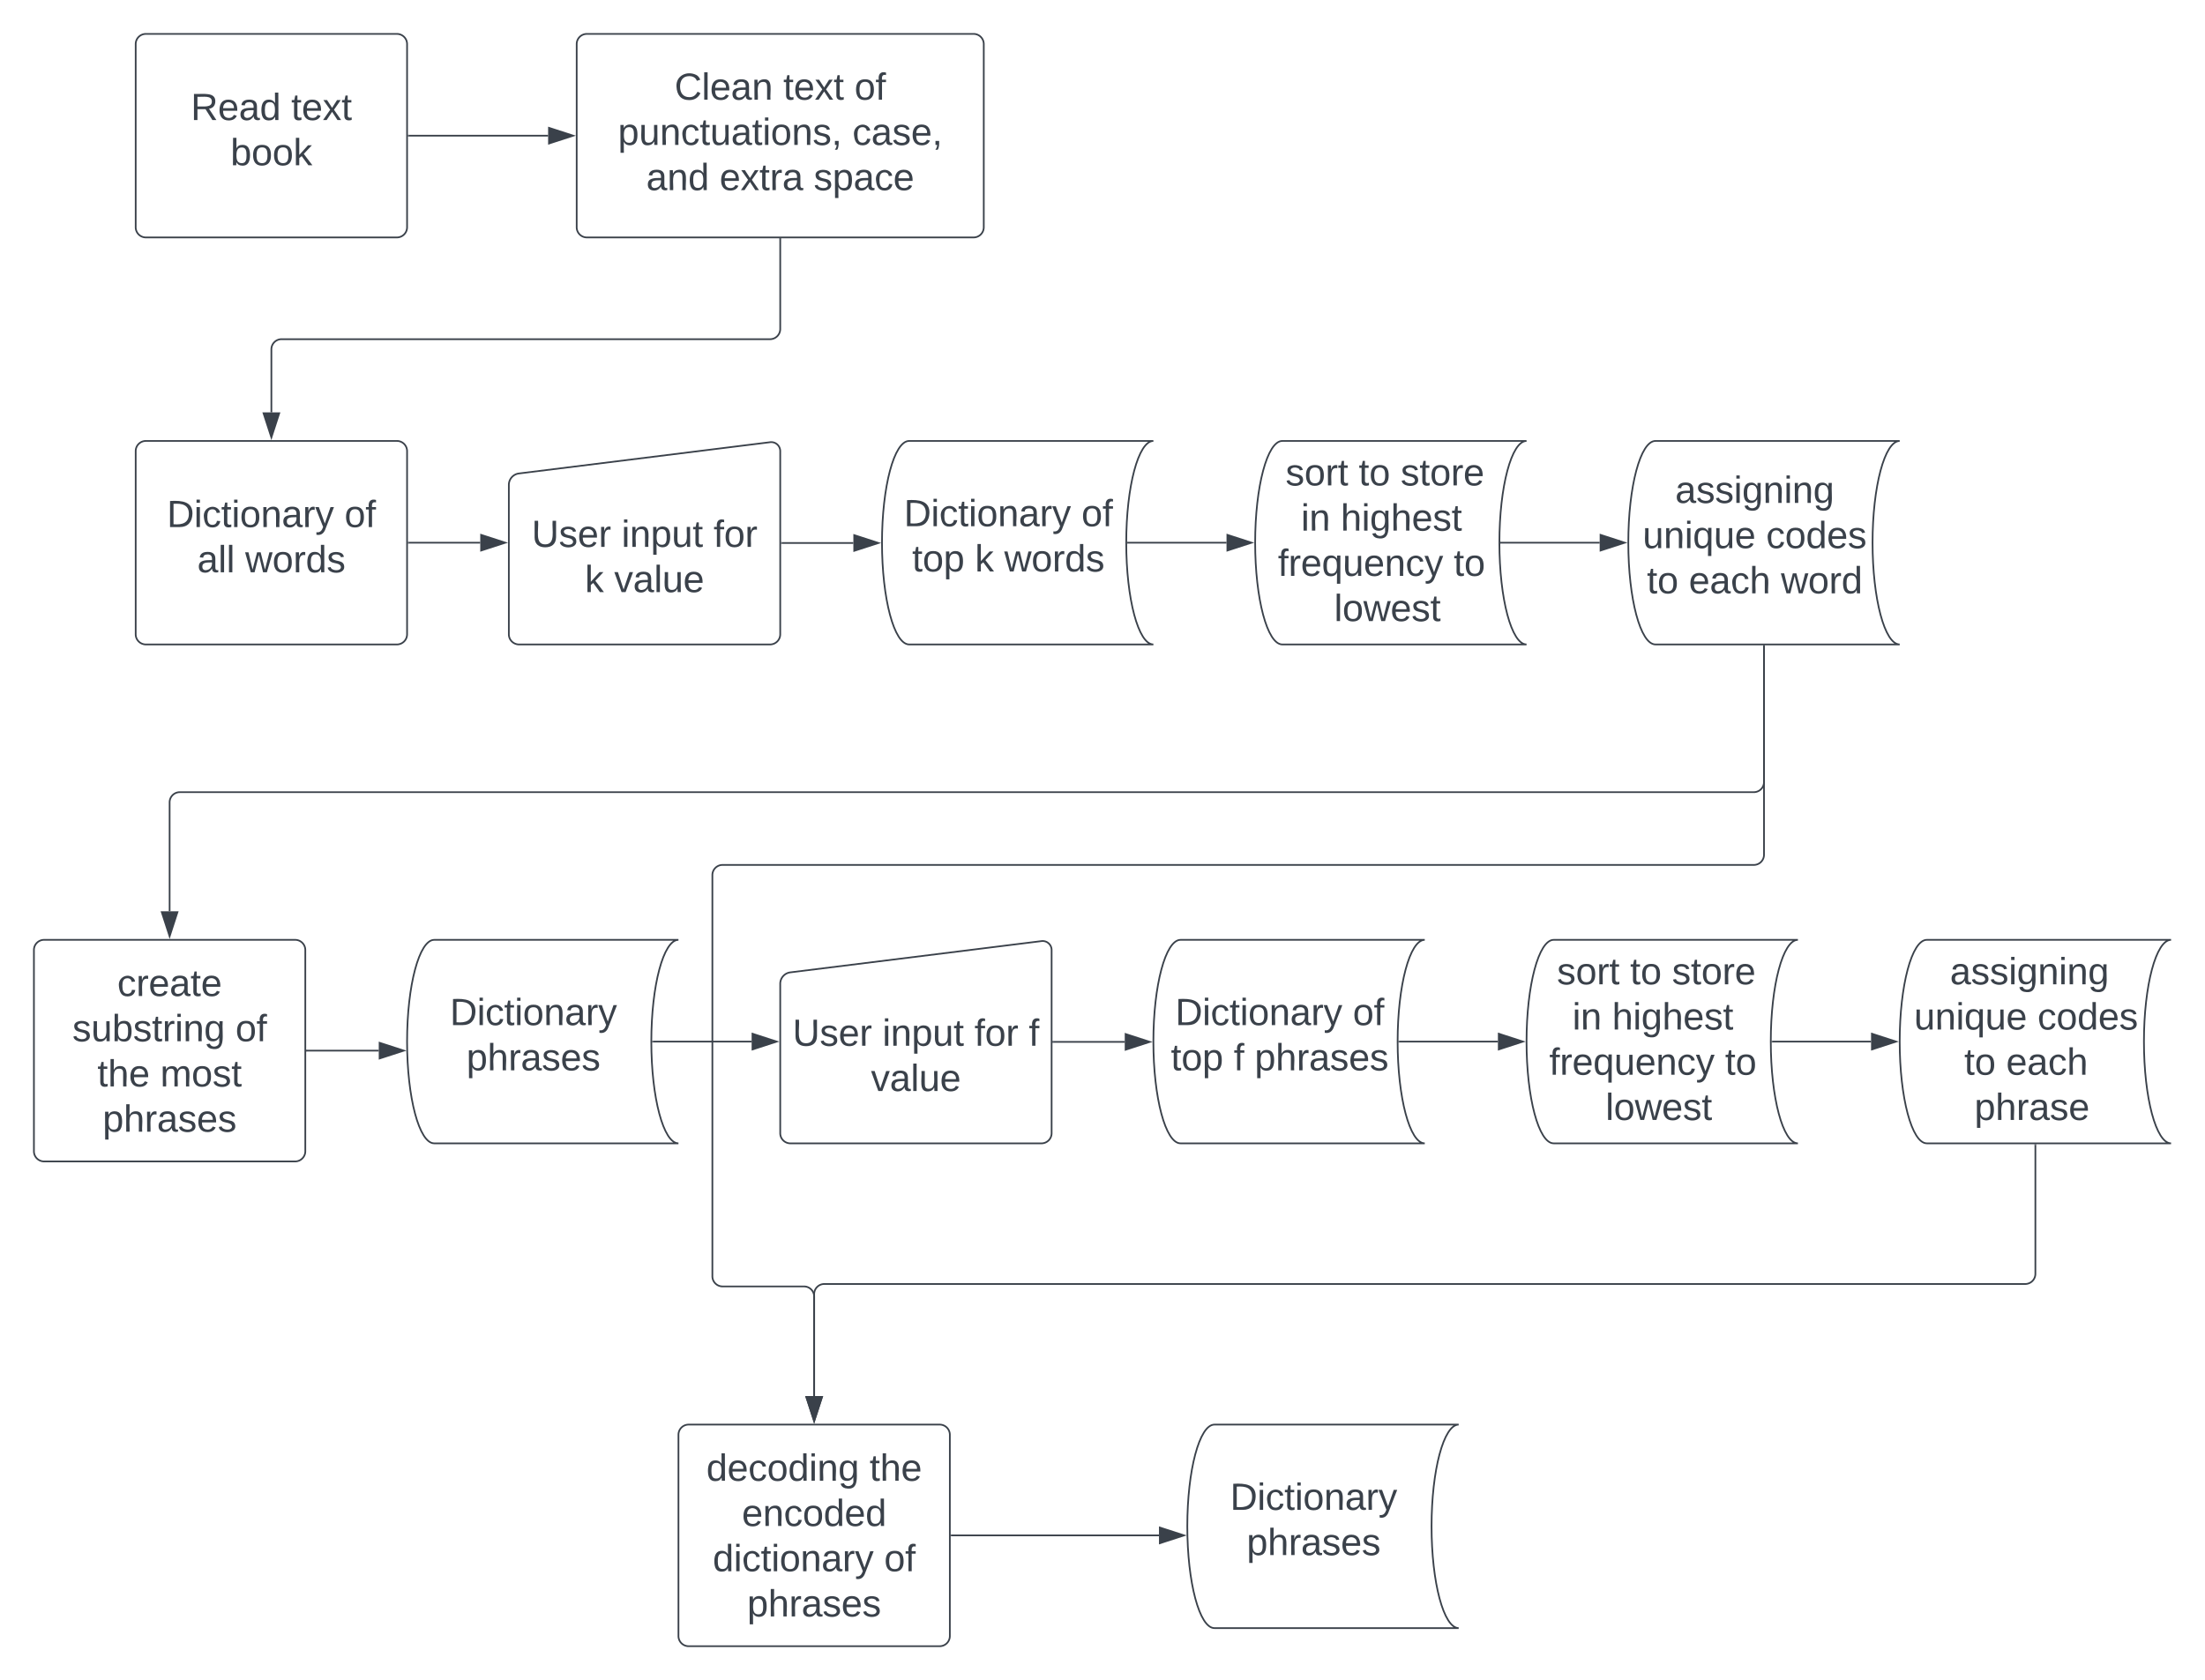 <svg xmlns="http://www.w3.org/2000/svg" xmlns:xlink="http://www.w3.org/1999/xlink" xmlns:lucid="lucid" width="1300" height="990.67"><g transform="translate(-80 -60)" lucid:page-tab-id="0_0"><path d="M0 0h1760v1360H0z" fill="#fff"/><path d="M160 86a6 6 0 0 1 6-6h148a6 6 0 0 1 6 6v108a6 6 0 0 1-6 6H166a6 6 0 0 1-6-6z" stroke="#3a414a" fill="#fff"/><use xlink:href="#a" transform="matrix(1,0,0,1,172,92) translate(20.5 38.778)"/><use xlink:href="#b" transform="matrix(1,0,0,1,172,92) translate(79.698 38.778)"/><use xlink:href="#c" transform="matrix(1,0,0,1,172,92) translate(43.926 65.444)"/><path d="M420 86a6 6 0 0 1 6-6h228a6 6 0 0 1 6 6v108a6 6 0 0 1-6 6H426a6 6 0 0 1-6-6z" stroke="#3a414a" fill="#fff"/><use xlink:href="#d" transform="matrix(1,0,0,1,432,92) translate(45.716 26.778)"/><use xlink:href="#e" transform="matrix(1,0,0,1,432,92) translate(109.79 26.778)"/><use xlink:href="#f" transform="matrix(1,0,0,1,432,92) translate(151.765 26.778)"/><use xlink:href="#g" transform="matrix(1,0,0,1,432,92) translate(12.352 53.444)"/><use xlink:href="#h" transform="matrix(1,0,0,1,432,92) translate(150.562 53.444)"/><use xlink:href="#i" transform="matrix(1,0,0,1,432,92) translate(29.019 80.111)"/><use xlink:href="#j" transform="matrix(1,0,0,1,432,92) translate(72.228 80.111)"/><use xlink:href="#k" transform="matrix(1,0,0,1,432,92) translate(127.722 80.111)"/><path d="M160 326a6 6 0 0 1 6-6h148a6 6 0 0 1 6 6v108a6 6 0 0 1-6 6H166a6 6 0 0 1-6-6z" stroke="#3a414a" fill="#fff"/><use xlink:href="#l" transform="matrix(1,0,0,1,172,332) translate(6.395 38.778)"/><use xlink:href="#f" transform="matrix(1,0,0,1,172,332) translate(111.086 38.778)"/><use xlink:href="#m" transform="matrix(1,0,0,1,172,332) translate(24.296 65.444)"/><use xlink:href="#n" transform="matrix(1,0,0,1,172,332) translate(52.568 65.444)"/><path d="M380 345.92a6.8 6.8 0 0 1 5.95-6.74l148.1-18.44A5.3 5.3 0 0 1 540 326v108a6 6 0 0 1-6 6H386a6 6 0 0 1-6-6z" stroke="#3a414a" fill="#fff"/><use xlink:href="#o" transform="matrix(1,0,0,1,385,345) translate(8.457 37.465)"/><use xlink:href="#p" transform="matrix(1,0,0,1,385,345) translate(61.42 37.465)"/><use xlink:href="#q" transform="matrix(1,0,0,1,385,345) translate(115.679 37.465)"/><use xlink:href="#r" transform="matrix(1,0,0,1,385,345) translate(39.846 64.132)"/><use xlink:href="#s" transform="matrix(1,0,0,1,385,345) translate(57.13 64.132)"/><path d="M760 320c-8.84 0-16 26.86-16 60s7.16 60 16 60H616c-8.84 0-16-26.86-16-60s7.16-60 16-60z" stroke="#3a414a" fill="#fff"/><use xlink:href="#l" transform="matrix(1,0,0,1,605,325) translate(7.895 45.278)"/><use xlink:href="#f" transform="matrix(1,0,0,1,605,325) translate(112.586 45.278)"/><use xlink:href="#t" transform="matrix(1,0,0,1,605,325) translate(12.772 71.944)"/><use xlink:href="#r" transform="matrix(1,0,0,1,605,325) translate(49.809 71.944)"/><use xlink:href="#n" transform="matrix(1,0,0,1,605,325) translate(67.093 71.944)"/><path d="M980 320c-8.84 0-16 26.86-16 60s7.16 60 16 60H836c-8.84 0-16-26.86-16-60s7.16-60 16-60z" stroke="#3a414a" fill="#fff"/><use xlink:href="#u" transform="matrix(1,0,0,1,825,325) translate(12.925 21.215)"/><use xlink:href="#v" transform="matrix(1,0,0,1,825,325) translate(56.073 21.215)"/><use xlink:href="#w" transform="matrix(1,0,0,1,825,325) translate(80.764 21.215)"/><use xlink:href="#x" transform="matrix(1,0,0,1,825,325) translate(22.031 47.882)"/><use xlink:href="#y" transform="matrix(1,0,0,1,825,325) translate(45.426 47.882)"/><use xlink:href="#z" transform="matrix(1,0,0,1,825,325) translate(8.42 74.549)"/><use xlink:href="#A" transform="matrix(1,0,0,1,825,325) translate(112.062 74.549)"/><use xlink:href="#B" transform="matrix(1,0,0,1,825,325) translate(41.585 101.215)"/><path d="M1200 320c-8.84 0-16 26.86-16 60s7.16 60 16 60h-144c-8.84 0-16-26.86-16-60s7.16-60 16-60z" stroke="#3a414a" fill="#fff"/><use xlink:href="#C" transform="matrix(1,0,0,1,1045,325) translate(22.648 31.528)"/><use xlink:href="#D" transform="matrix(1,0,0,1,1045,325) translate(3.481 58.194)"/><use xlink:href="#E" transform="matrix(1,0,0,1,1045,325) translate(76.259 58.194)"/><use xlink:href="#v" transform="matrix(1,0,0,1,1045,325) translate(5.981 84.861)"/><use xlink:href="#F" transform="matrix(1,0,0,1,1045,325) translate(30.673 84.861)"/><use xlink:href="#G" transform="matrix(1,0,0,1,1045,325) translate(84.994 84.861)"/><path d="M100 620.17a6 6 0 0 1 6-6h148a6 6 0 0 1 6 6v118.66a6 6 0 0 1-6 6H106a6 6 0 0 1-6-6z" stroke="#3a414a" fill="#fff"/><use xlink:href="#H" transform="matrix(1,0,0,1,112,626.167) translate(37.167 21.122)"/><use xlink:href="#I" transform="matrix(1,0,0,1,112,626.167) translate(10.654 47.788)"/><use xlink:href="#f" transform="matrix(1,0,0,1,112,626.167) translate(106.827 47.788)"/><use xlink:href="#J" transform="matrix(1,0,0,1,112,626.167) translate(25.438 74.455)"/><use xlink:href="#K" transform="matrix(1,0,0,1,112,626.167) translate(62.475 74.455)"/><use xlink:href="#L" transform="matrix(1,0,0,1,112,626.167) translate(28.525 101.122)"/><path d="M540 640.1a6.8 6.8 0 0 1 5.95-6.75l148.1-18.44a5.3 5.3 0 0 1 5.95 5.27v108a6 6 0 0 1-6 6H546a6 6 0 0 1-6-6z" stroke="#3a414a" fill="#fff"/><use xlink:href="#o" transform="matrix(1,0,0,1,545,639.167) translate(2.284 37.465)"/><use xlink:href="#p" transform="matrix(1,0,0,1,545,639.167) translate(55.247 37.465)"/><use xlink:href="#M" transform="matrix(1,0,0,1,545,639.167) translate(109.506 37.465)"/><use xlink:href="#N" transform="matrix(1,0,0,1,545,639.167) translate(141.543 37.465)"/><use xlink:href="#s" transform="matrix(1,0,0,1,545,639.167) translate(48.488 64.132)"/><path d="M920 614.17c-8.84 0-16 26.86-16 60 0 33.13 7.16 60 16 60H776c-8.84 0-16-26.87-16-60 0-33.14 7.16-60 16-60z" stroke="#3a414a" fill="#fff"/><use xlink:href="#l" transform="matrix(1,0,0,1,765,619.167) translate(7.895 45.278)"/><use xlink:href="#f" transform="matrix(1,0,0,1,765,619.167) translate(112.586 45.278)"/><use xlink:href="#t" transform="matrix(1,0,0,1,765,619.167) translate(5.333 71.944)"/><use xlink:href="#O" transform="matrix(1,0,0,1,765,619.167) translate(42.37 71.944)"/><use xlink:href="#L" transform="matrix(1,0,0,1,765,619.167) translate(54.716 71.944)"/><path d="M1140 614.17c-8.84 0-16 26.86-16 60 0 33.13 7.16 60 16 60H996c-8.84 0-16-26.87-16-60 0-33.14 7.16-60 16-60z" stroke="#3a414a" fill="#fff"/><use xlink:href="#u" transform="matrix(1,0,0,1,985,619.167) translate(12.925 21.215)"/><use xlink:href="#v" transform="matrix(1,0,0,1,985,619.167) translate(56.073 21.215)"/><use xlink:href="#w" transform="matrix(1,0,0,1,985,619.167) translate(80.764 21.215)"/><use xlink:href="#x" transform="matrix(1,0,0,1,985,619.167) translate(22.031 47.882)"/><use xlink:href="#y" transform="matrix(1,0,0,1,985,619.167) translate(45.426 47.882)"/><use xlink:href="#z" transform="matrix(1,0,0,1,985,619.167) translate(8.42 74.549)"/><use xlink:href="#A" transform="matrix(1,0,0,1,985,619.167) translate(112.062 74.549)"/><use xlink:href="#B" transform="matrix(1,0,0,1,985,619.167) translate(41.585 101.215)"/><path d="M1360 614.17c-8.84 0-16 26.86-16 60 0 33.13 7.16 60 16 60h-144c-8.84 0-16-26.87-16-60 0-33.14 7.16-60 16-60z" stroke="#3a414a" fill="#fff"/><use xlink:href="#C" transform="matrix(1,0,0,1,1205,619.167) translate(24.653 21.215)"/><use xlink:href="#D" transform="matrix(1,0,0,1,1205,619.167) translate(3.481 47.882)"/><use xlink:href="#E" transform="matrix(1,0,0,1,1205,619.167) translate(76.259 47.882)"/><use xlink:href="#v" transform="matrix(1,0,0,1,1205,619.167) translate(33.08 74.549)"/><use xlink:href="#P" transform="matrix(1,0,0,1,1205,619.167) translate(57.772 74.549)"/><use xlink:href="#Q" transform="matrix(1,0,0,1,1205,619.167) translate(39.085 101.215)"/><path d="M480 614.17c-8.84 0-16 26.86-16 60 0 33.13 7.16 60 16 60H336c-8.84 0-16-26.87-16-60 0-33.14 7.16-60 16-60z" stroke="#3a414a" fill="#fff"/><g><use xlink:href="#R" transform="matrix(1,0,0,1,325,619.167) translate(20.241 45.278)"/><use xlink:href="#L" transform="matrix(1,0,0,1,325,619.167) translate(30.025 71.944)"/></g><path d="M480 906a6 6 0 0 1 6-6h148a6 6 0 0 1 6 6v118.67a6 6 0 0 1-6 6H486a6 6 0 0 1-6-6z" stroke="#3a414a" fill="#fff"/><g><use xlink:href="#S" transform="matrix(1,0,0,1,492,912) translate(4.451 21.122)"/><use xlink:href="#T" transform="matrix(1,0,0,1,492,912) translate(100.685 21.122)"/><use xlink:href="#U" transform="matrix(1,0,0,1,492,912) translate(25.407 47.788)"/><use xlink:href="#V" transform="matrix(1,0,0,1,492,912) translate(8.216 74.455)"/><use xlink:href="#f" transform="matrix(1,0,0,1,492,912) translate(109.265 74.455)"/><use xlink:href="#L" transform="matrix(1,0,0,1,492,912) translate(28.525 101.122)"/></g><path d="M940 900c-8.84 0-16 26.86-16 60s7.16 60 16 60H796c-8.84 0-16-26.86-16-60s7.16-60 16-60z" stroke="#3a414a" fill="#fff"/><g><use xlink:href="#R" transform="matrix(1,0,0,1,785,905) translate(20.241 45.278)"/><use xlink:href="#L" transform="matrix(1,0,0,1,785,905) translate(30.025 71.944)"/></g><path d="M320.96 140h82.2" stroke="#3a414a" fill="none"/><path d="M320.98 140.5h-.52v-1h.52z" stroke="#3a414a" stroke-width=".05" fill="#3a414a"/><path d="M417.92 140l-14.27 4.63v-9.26z" stroke="#3a414a" fill="#3a414a"/><path d="M540 200.96V254a6 6 0 0 1-6 6H246a6 6 0 0 0-6 6v37.15" stroke="#3a414a" fill="none"/><path d="M540.5 200.98h-1v-.52h1z" stroke="#3a414a" stroke-width=".05" fill="#3a414a"/><path d="M240 317.92l-4.63-14.27h9.26z" stroke="#3a414a" fill="#3a414a"/><path d="M320.96 380h42.18" stroke="#3a414a" fill="none"/><path d="M320.98 380.5h-.52v-1h.52z" stroke="#3a414a" stroke-width=".05" fill="#3a414a"/><path d="M377.9 380l-14.26 4.63v-9.26z" stroke="#3a414a" fill="#3a414a"/><path d="M540.96 380.17h42.16" stroke="#3a414a" fill="none"/><path d="M540.98 380.67h-.52v-1h.5z" stroke="#3a414a" stroke-width=".05" fill="#3a414a"/><path d="M597.9 380.17l-14.28 4.63v-9.27z" stroke="#3a414a" fill="#3a414a"/><path d="M745 380h58.12" stroke="#3a414a" fill="none"/><path d="M745 380.5h-.48l-.02-.5.02-.5h.5z" stroke="#3a414a" stroke-width=".05" fill="#3a414a"/><path d="M817.88 380l-14.26 4.63v-9.26z" stroke="#3a414a" fill="#3a414a"/><path d="M965 380h58.12" stroke="#3a414a" fill="none"/><path d="M965 380.5h-.48l-.02-.5.02-.5h.5z" stroke="#3a414a" stroke-width=".05" fill="#3a414a"/><path d="M1037.88 380l-14.26 4.63v-9.26z" stroke="#3a414a" fill="#3a414a"/><path d="M1120 441v80.1a6 6 0 0 1-6 6H186a6 6 0 0 0-6 6v64.22" stroke="#3a414a" fill="none"/><path d="M1120.5 441h-1v-.5h1z" stroke="#3a414a" stroke-width=".05" fill="#3a414a"/><path d="M180 612.1l-4.63-14.28h9.26z" stroke="#3a414a" fill="#3a414a"/><path d="M260.96 679.5h42.34" stroke="#3a414a" fill="none"/><path d="M260.98 680h-.52v-1h.52z" stroke="#3a414a" stroke-width=".05" fill="#3a414a"/><path d="M318.07 679.5l-14.27 4.63v-9.26z" stroke="#3a414a" fill="#3a414a"/><path d="M465 674.17h58.14" stroke="#3a414a" fill="none"/><path d="M465 674.67h-.48l-.02-.5.02-.5h.5z" stroke="#3a414a" stroke-width=".05" fill="#3a414a"/><path d="M537.9 674.17l-14.26 4.63v-9.27z" stroke="#3a414a" fill="#3a414a"/><path d="M700.96 674.34h42.16" stroke="#3a414a" fill="none"/><path d="M700.98 674.84h-.52v-1h.5z" stroke="#3a414a" stroke-width=".05" fill="#3a414a"/><path d="M757.9 674.34l-14.28 4.63v-9.27z" stroke="#3a414a" fill="#3a414a"/><path d="M905 674.17h58.12" stroke="#3a414a" fill="none"/><path d="M905 674.67h-.48l-.02-.5.02-.5h.5z" stroke="#3a414a" stroke-width=".05" fill="#3a414a"/><path d="M977.88 674.17l-14.26 4.63v-9.27z" stroke="#3a414a" fill="#3a414a"/><path d="M1125 674.17h58.12" stroke="#3a414a" fill="none"/><path d="M1125 674.67h-.48l-.02-.5.02-.5h.5z" stroke="#3a414a" stroke-width=".05" fill="#3a414a"/><path d="M1197.88 674.17l-14.26 4.63v-9.27z" stroke="#3a414a" fill="#3a414a"/><path d="M1120 441v123a6 6 0 0 1-6 6H506a6 6 0 0 0-6 6v236.54a6 6 0 0 0 6 6h48a6 6 0 0 1 6 6v58.6" stroke="#3a414a" fill="none"/><path d="M1120.5 441h-1v-.5h1z" stroke="#3a414a" stroke-width=".05" fill="#3a414a"/><path d="M560 897.92l-4.63-14.27h9.26z" stroke="#3a414a" fill="#3a414a"/><path d="M1280 735.17v75.93a6 6 0 0 1-6 6H566a6 6 0 0 0-6 6v60.05" stroke="#3a414a" fill="none"/><path d="M1280.5 735.18h-1v-.5h1z" stroke="#3a414a" stroke-width=".05" fill="#3a414a"/><path d="M560 897.92l-4.63-14.27h9.26z" stroke="#3a414a" fill="#3a414a"/><path d="M640.96 965.33H763.3" stroke="#3a414a" fill="none"/><path d="M640.98 965.83h-.52v-1h.52z" stroke="#3a414a" stroke-width=".05" fill="#3a414a"/><path d="M778.07 965.33l-14.27 4.64v-9.27z" stroke="#3a414a" fill="#3a414a"/><defs><path fill="#3a414a" d="M233-177c-1 41-23 64-60 70L243 0h-38l-65-103H63V0H30v-248c88 3 205-21 203 71zM63-129c60-2 137 13 137-47 0-61-80-42-137-45v92" id="W"/><path fill="#3a414a" d="M100-194c63 0 86 42 84 106H49c0 40 14 67 53 68 26 1 43-12 49-29l28 8c-11 28-37 45-77 45C44 4 14-33 15-96c1-61 26-98 85-98zm52 81c6-60-76-77-97-28-3 7-6 17-6 28h103" id="X"/><path fill="#3a414a" d="M141-36C126-15 110 5 73 4 37 3 15-17 15-53c-1-64 63-63 125-63 3-35-9-54-41-54-24 1-41 7-42 31l-33-3c5-37 33-52 76-52 45 0 72 20 72 64v82c-1 20 7 32 28 27v20c-31 9-61-2-59-35zM48-53c0 20 12 33 32 33 41-3 63-29 60-74-43 2-92-5-92 41" id="Y"/><path fill="#3a414a" d="M85-194c31 0 48 13 60 33l-1-100h32l1 261h-30c-2-10 0-23-3-31C134-8 116 4 85 4 32 4 16-35 15-94c0-66 23-100 70-100zm9 24c-40 0-46 34-46 75 0 40 6 74 45 74 42 0 51-32 51-76 0-42-9-74-50-73" id="Z"/><g id="a"><use transform="matrix(0.062,0,0,0.062,0,0)" xlink:href="#W"/><use transform="matrix(0.062,0,0,0.062,15.988,0)" xlink:href="#X"/><use transform="matrix(0.062,0,0,0.062,28.333,0)" xlink:href="#Y"/><use transform="matrix(0.062,0,0,0.062,40.679,0)" xlink:href="#Z"/></g><path fill="#3a414a" d="M59-47c-2 24 18 29 38 22v24C64 9 27 4 27-40v-127H5v-23h24l9-43h21v43h35v23H59v120" id="aa"/><path fill="#3a414a" d="M141 0L90-78 38 0H4l68-98-65-92h35l48 74 47-74h35l-64 92 68 98h-35" id="ab"/><g id="b"><use transform="matrix(0.062,0,0,0.062,0,0)" xlink:href="#aa"/><use transform="matrix(0.062,0,0,0.062,6.173,0)" xlink:href="#X"/><use transform="matrix(0.062,0,0,0.062,18.519,0)" xlink:href="#ab"/><use transform="matrix(0.062,0,0,0.062,29.63,0)" xlink:href="#aa"/></g><path fill="#3a414a" d="M115-194c53 0 69 39 70 98 0 66-23 100-70 100C84 3 66-7 56-30L54 0H23l1-261h32v101c10-23 28-34 59-34zm-8 174c40 0 45-34 45-75 0-40-5-75-45-74-42 0-51 32-51 76 0 43 10 73 51 73" id="ac"/><path fill="#3a414a" d="M100-194c62-1 85 37 85 99 1 63-27 99-86 99S16-35 15-95c0-66 28-99 85-99zM99-20c44 1 53-31 53-75 0-43-8-75-51-75s-53 32-53 75 10 74 51 75" id="ad"/><path fill="#3a414a" d="M143 0L79-87 56-68V0H24v-261h32v163l83-92h37l-77 82L181 0h-38" id="ae"/><g id="c"><use transform="matrix(0.062,0,0,0.062,0,0)" xlink:href="#ac"/><use transform="matrix(0.062,0,0,0.062,12.346,0)" xlink:href="#ad"/><use transform="matrix(0.062,0,0,0.062,24.691,0)" xlink:href="#ad"/><use transform="matrix(0.062,0,0,0.062,37.037,0)" xlink:href="#ae"/></g><path fill="#3a414a" d="M212-179c-10-28-35-45-73-45-59 0-87 40-87 99 0 60 29 101 89 101 43 0 62-24 78-52l27 14C228-24 195 4 139 4 59 4 22-46 18-125c-6-104 99-153 187-111 19 9 31 26 39 46" id="af"/><path fill="#3a414a" d="M24 0v-261h32V0H24" id="ag"/><path fill="#3a414a" d="M117-194c89-4 53 116 60 194h-32v-121c0-31-8-49-39-48C34-167 62-67 57 0H25l-1-190h30c1 10-1 24 2 32 11-22 29-35 61-36" id="ah"/><g id="d"><use transform="matrix(0.062,0,0,0.062,0,0)" xlink:href="#af"/><use transform="matrix(0.062,0,0,0.062,15.988,0)" xlink:href="#ag"/><use transform="matrix(0.062,0,0,0.062,20.864,0)" xlink:href="#X"/><use transform="matrix(0.062,0,0,0.062,33.21,0)" xlink:href="#Y"/><use transform="matrix(0.062,0,0,0.062,45.556,0)" xlink:href="#ah"/></g><g id="e"><use transform="matrix(0.062,0,0,0.062,0,0)" xlink:href="#aa"/><use transform="matrix(0.062,0,0,0.062,6.173,0)" xlink:href="#X"/><use transform="matrix(0.062,0,0,0.062,18.519,0)" xlink:href="#ab"/><use transform="matrix(0.062,0,0,0.062,29.63,0)" xlink:href="#aa"/></g><path fill="#3a414a" d="M101-234c-31-9-42 10-38 44h38v23H63V0H32v-167H5v-23h27c-7-52 17-82 69-68v24" id="ai"/><g id="f"><use transform="matrix(0.062,0,0,0.062,0,0)" xlink:href="#ad"/><use transform="matrix(0.062,0,0,0.062,12.346,0)" xlink:href="#ai"/></g><path fill="#3a414a" d="M115-194c55 1 70 41 70 98S169 2 115 4C84 4 66-9 55-30l1 105H24l-1-265h31l2 30c10-21 28-34 59-34zm-8 174c40 0 45-34 45-75s-6-73-45-74c-42 0-51 32-51 76 0 43 10 73 51 73" id="aj"/><path fill="#3a414a" d="M84 4C-5 8 30-112 23-190h32v120c0 31 7 50 39 49 72-2 45-101 50-169h31l1 190h-30c-1-10 1-25-2-33-11 22-28 36-60 37" id="ak"/><path fill="#3a414a" d="M96-169c-40 0-48 33-48 73s9 75 48 75c24 0 41-14 43-38l32 2c-6 37-31 61-74 61-59 0-76-41-82-99-10-93 101-131 147-64 4 7 5 14 7 22l-32 3c-4-21-16-35-41-35" id="al"/><path fill="#3a414a" d="M24-231v-30h32v30H24zM24 0v-190h32V0H24" id="am"/><path fill="#3a414a" d="M135-143c-3-34-86-38-87 0 15 53 115 12 119 90S17 21 10-45l28-5c4 36 97 45 98 0-10-56-113-15-118-90-4-57 82-63 122-42 12 7 21 19 24 35" id="an"/><path fill="#3a414a" d="M68-38c1 34 0 65-14 84H32c9-13 17-26 17-46H33v-38h35" id="ao"/><g id="g"><use transform="matrix(0.062,0,0,0.062,0,0)" xlink:href="#aj"/><use transform="matrix(0.062,0,0,0.062,12.346,0)" xlink:href="#ak"/><use transform="matrix(0.062,0,0,0.062,24.691,0)" xlink:href="#ah"/><use transform="matrix(0.062,0,0,0.062,37.037,0)" xlink:href="#al"/><use transform="matrix(0.062,0,0,0.062,48.148,0)" xlink:href="#aa"/><use transform="matrix(0.062,0,0,0.062,54.321,0)" xlink:href="#ak"/><use transform="matrix(0.062,0,0,0.062,66.667,0)" xlink:href="#Y"/><use transform="matrix(0.062,0,0,0.062,79.012,0)" xlink:href="#aa"/><use transform="matrix(0.062,0,0,0.062,85.185,0)" xlink:href="#am"/><use transform="matrix(0.062,0,0,0.062,90.062,0)" xlink:href="#ad"/><use transform="matrix(0.062,0,0,0.062,102.407,0)" xlink:href="#ah"/><use transform="matrix(0.062,0,0,0.062,114.753,0)" xlink:href="#an"/><use transform="matrix(0.062,0,0,0.062,125.864,0)" xlink:href="#ao"/></g><g id="h"><use transform="matrix(0.062,0,0,0.062,0,0)" xlink:href="#al"/><use transform="matrix(0.062,0,0,0.062,11.111,0)" xlink:href="#Y"/><use transform="matrix(0.062,0,0,0.062,23.457,0)" xlink:href="#an"/><use transform="matrix(0.062,0,0,0.062,34.568,0)" xlink:href="#X"/><use transform="matrix(0.062,0,0,0.062,46.914,0)" xlink:href="#ao"/></g><g id="i"><use transform="matrix(0.062,0,0,0.062,0,0)" xlink:href="#Y"/><use transform="matrix(0.062,0,0,0.062,12.346,0)" xlink:href="#ah"/><use transform="matrix(0.062,0,0,0.062,24.691,0)" xlink:href="#Z"/></g><path fill="#3a414a" d="M114-163C36-179 61-72 57 0H25l-1-190h30c1 12-1 29 2 39 6-27 23-49 58-41v29" id="ap"/><g id="j"><use transform="matrix(0.062,0,0,0.062,0,0)" xlink:href="#X"/><use transform="matrix(0.062,0,0,0.062,12.346,0)" xlink:href="#ab"/><use transform="matrix(0.062,0,0,0.062,23.457,0)" xlink:href="#aa"/><use transform="matrix(0.062,0,0,0.062,29.63,0)" xlink:href="#ap"/><use transform="matrix(0.062,0,0,0.062,36.975,0)" xlink:href="#Y"/></g><g id="k"><use transform="matrix(0.062,0,0,0.062,0,0)" xlink:href="#an"/><use transform="matrix(0.062,0,0,0.062,11.111,0)" xlink:href="#aj"/><use transform="matrix(0.062,0,0,0.062,23.457,0)" xlink:href="#Y"/><use transform="matrix(0.062,0,0,0.062,35.802,0)" xlink:href="#al"/><use transform="matrix(0.062,0,0,0.062,46.914,0)" xlink:href="#X"/></g><path fill="#3a414a" d="M30-248c118-7 216 8 213 122C240-48 200 0 122 0H30v-248zM63-27c89 8 146-16 146-99s-60-101-146-95v194" id="aq"/><path fill="#3a414a" d="M179-190L93 31C79 59 56 82 12 73V49c39 6 53-20 64-50L1-190h34L92-34l54-156h33" id="ar"/><g id="l"><use transform="matrix(0.062,0,0,0.062,0,0)" xlink:href="#aq"/><use transform="matrix(0.062,0,0,0.062,15.988,0)" xlink:href="#am"/><use transform="matrix(0.062,0,0,0.062,20.864,0)" xlink:href="#al"/><use transform="matrix(0.062,0,0,0.062,31.975,0)" xlink:href="#aa"/><use transform="matrix(0.062,0,0,0.062,38.148,0)" xlink:href="#am"/><use transform="matrix(0.062,0,0,0.062,43.025,0)" xlink:href="#ad"/><use transform="matrix(0.062,0,0,0.062,55.37,0)" xlink:href="#ah"/><use transform="matrix(0.062,0,0,0.062,67.716,0)" xlink:href="#Y"/><use transform="matrix(0.062,0,0,0.062,80.062,0)" xlink:href="#ap"/><use transform="matrix(0.062,0,0,0.062,87.407,0)" xlink:href="#ar"/></g><g id="m"><use transform="matrix(0.062,0,0,0.062,0,0)" xlink:href="#Y"/><use transform="matrix(0.062,0,0,0.062,12.346,0)" xlink:href="#ag"/><use transform="matrix(0.062,0,0,0.062,17.222,0)" xlink:href="#ag"/></g><path fill="#3a414a" d="M206 0h-36l-40-164L89 0H53L-1-190h32L70-26l43-164h34l41 164 42-164h31" id="as"/><g id="n"><use transform="matrix(0.062,0,0,0.062,0,0)" xlink:href="#as"/><use transform="matrix(0.062,0,0,0.062,15.988,0)" xlink:href="#ad"/><use transform="matrix(0.062,0,0,0.062,28.333,0)" xlink:href="#ap"/><use transform="matrix(0.062,0,0,0.062,35.679,0)" xlink:href="#Z"/><use transform="matrix(0.062,0,0,0.062,48.025,0)" xlink:href="#an"/></g><path fill="#3a414a" d="M232-93c-1 65-40 97-104 97C67 4 28-28 28-90v-158h33c8 89-33 224 67 224 102 0 64-133 71-224h33v155" id="at"/><g id="o"><use transform="matrix(0.062,0,0,0.062,0,0)" xlink:href="#at"/><use transform="matrix(0.062,0,0,0.062,15.988,0)" xlink:href="#an"/><use transform="matrix(0.062,0,0,0.062,27.099,0)" xlink:href="#X"/><use transform="matrix(0.062,0,0,0.062,39.444,0)" xlink:href="#ap"/></g><g id="p"><use transform="matrix(0.062,0,0,0.062,0,0)" xlink:href="#am"/><use transform="matrix(0.062,0,0,0.062,4.877,0)" xlink:href="#ah"/><use transform="matrix(0.062,0,0,0.062,17.222,0)" xlink:href="#aj"/><use transform="matrix(0.062,0,0,0.062,29.568,0)" xlink:href="#ak"/><use transform="matrix(0.062,0,0,0.062,41.914,0)" xlink:href="#aa"/></g><g id="q"><use transform="matrix(0.062,0,0,0.062,0,0)" xlink:href="#ai"/><use transform="matrix(0.062,0,0,0.062,6.173,0)" xlink:href="#ad"/><use transform="matrix(0.062,0,0,0.062,18.519,0)" xlink:href="#ap"/></g><use transform="matrix(0.062,0,0,0.062,0,0)" xlink:href="#ae" id="r"/><path fill="#3a414a" d="M108 0H70L1-190h34L89-25l56-165h34" id="au"/><g id="s"><use transform="matrix(0.062,0,0,0.062,0,0)" xlink:href="#au"/><use transform="matrix(0.062,0,0,0.062,11.111,0)" xlink:href="#Y"/><use transform="matrix(0.062,0,0,0.062,23.457,0)" xlink:href="#ag"/><use transform="matrix(0.062,0,0,0.062,28.333,0)" xlink:href="#ak"/><use transform="matrix(0.062,0,0,0.062,40.679,0)" xlink:href="#X"/></g><g id="t"><use transform="matrix(0.062,0,0,0.062,0,0)" xlink:href="#aa"/><use transform="matrix(0.062,0,0,0.062,6.173,0)" xlink:href="#ad"/><use transform="matrix(0.062,0,0,0.062,18.519,0)" xlink:href="#aj"/></g><g id="u"><use transform="matrix(0.062,0,0,0.062,0,0)" xlink:href="#an"/><use transform="matrix(0.062,0,0,0.062,11.111,0)" xlink:href="#ad"/><use transform="matrix(0.062,0,0,0.062,23.457,0)" xlink:href="#ap"/><use transform="matrix(0.062,0,0,0.062,30.802,0)" xlink:href="#aa"/></g><g id="v"><use transform="matrix(0.062,0,0,0.062,0,0)" xlink:href="#aa"/><use transform="matrix(0.062,0,0,0.062,6.173,0)" xlink:href="#ad"/></g><g id="w"><use transform="matrix(0.062,0,0,0.062,0,0)" xlink:href="#an"/><use transform="matrix(0.062,0,0,0.062,11.111,0)" xlink:href="#aa"/><use transform="matrix(0.062,0,0,0.062,17.284,0)" xlink:href="#ad"/><use transform="matrix(0.062,0,0,0.062,29.63,0)" xlink:href="#ap"/><use transform="matrix(0.062,0,0,0.062,36.975,0)" xlink:href="#X"/></g><g id="x"><use transform="matrix(0.062,0,0,0.062,0,0)" xlink:href="#am"/><use transform="matrix(0.062,0,0,0.062,4.877,0)" xlink:href="#ah"/></g><path fill="#3a414a" d="M106-169C34-169 62-67 57 0H25v-261h32l-1 103c12-21 28-36 61-36 89 0 53 116 60 194h-32v-121c2-32-8-49-39-48" id="av"/><path fill="#3a414a" d="M177-190C167-65 218 103 67 71c-23-6-38-20-44-43l32-5c15 47 100 32 89-28v-30C133-14 115 1 83 1 29 1 15-40 15-95c0-56 16-97 71-98 29-1 48 16 59 35 1-10 0-23 2-32h30zM94-22c36 0 50-32 50-73 0-42-14-75-50-75-39 0-46 34-46 75s6 73 46 73" id="aw"/><g id="y"><use transform="matrix(0.062,0,0,0.062,0,0)" xlink:href="#av"/><use transform="matrix(0.062,0,0,0.062,12.346,0)" xlink:href="#am"/><use transform="matrix(0.062,0,0,0.062,17.222,0)" xlink:href="#aw"/><use transform="matrix(0.062,0,0,0.062,29.568,0)" xlink:href="#av"/><use transform="matrix(0.062,0,0,0.062,41.914,0)" xlink:href="#X"/><use transform="matrix(0.062,0,0,0.062,54.259,0)" xlink:href="#an"/><use transform="matrix(0.062,0,0,0.062,65.37,0)" xlink:href="#aa"/></g><path fill="#3a414a" d="M145-31C134-9 116 4 85 4 32 4 16-35 15-94c0-59 17-99 70-100 32-1 48 14 60 33 0-11-1-24 2-32h30l-1 268h-32zM93-21c41 0 51-33 51-76s-8-73-50-73c-40 0-46 35-46 75s5 74 45 74" id="ax"/><g id="z"><use transform="matrix(0.062,0,0,0.062,0,0)" xlink:href="#ai"/><use transform="matrix(0.062,0,0,0.062,6.173,0)" xlink:href="#ap"/><use transform="matrix(0.062,0,0,0.062,13.519,0)" xlink:href="#X"/><use transform="matrix(0.062,0,0,0.062,25.864,0)" xlink:href="#ax"/><use transform="matrix(0.062,0,0,0.062,38.21,0)" xlink:href="#ak"/><use transform="matrix(0.062,0,0,0.062,50.556,0)" xlink:href="#X"/><use transform="matrix(0.062,0,0,0.062,62.901,0)" xlink:href="#ah"/><use transform="matrix(0.062,0,0,0.062,75.247,0)" xlink:href="#al"/><use transform="matrix(0.062,0,0,0.062,86.358,0)" xlink:href="#ar"/></g><g id="A"><use transform="matrix(0.062,0,0,0.062,0,0)" xlink:href="#aa"/><use transform="matrix(0.062,0,0,0.062,6.173,0)" xlink:href="#ad"/></g><g id="B"><use transform="matrix(0.062,0,0,0.062,0,0)" xlink:href="#ag"/><use transform="matrix(0.062,0,0,0.062,4.877,0)" xlink:href="#ad"/><use transform="matrix(0.062,0,0,0.062,17.222,0)" xlink:href="#as"/><use transform="matrix(0.062,0,0,0.062,33.21,0)" xlink:href="#X"/><use transform="matrix(0.062,0,0,0.062,45.556,0)" xlink:href="#an"/><use transform="matrix(0.062,0,0,0.062,56.667,0)" xlink:href="#aa"/></g><g id="C"><use transform="matrix(0.062,0,0,0.062,0,0)" xlink:href="#Y"/><use transform="matrix(0.062,0,0,0.062,12.346,0)" xlink:href="#an"/><use transform="matrix(0.062,0,0,0.062,23.457,0)" xlink:href="#an"/><use transform="matrix(0.062,0,0,0.062,34.568,0)" xlink:href="#am"/><use transform="matrix(0.062,0,0,0.062,39.444,0)" xlink:href="#aw"/><use transform="matrix(0.062,0,0,0.062,51.79,0)" xlink:href="#ah"/><use transform="matrix(0.062,0,0,0.062,64.136,0)" xlink:href="#am"/><use transform="matrix(0.062,0,0,0.062,69.012,0)" xlink:href="#ah"/><use transform="matrix(0.062,0,0,0.062,81.358,0)" xlink:href="#aw"/></g><g id="D"><use transform="matrix(0.062,0,0,0.062,0,0)" xlink:href="#ak"/><use transform="matrix(0.062,0,0,0.062,12.346,0)" xlink:href="#ah"/><use transform="matrix(0.062,0,0,0.062,24.691,0)" xlink:href="#am"/><use transform="matrix(0.062,0,0,0.062,29.568,0)" xlink:href="#ax"/><use transform="matrix(0.062,0,0,0.062,41.914,0)" xlink:href="#ak"/><use transform="matrix(0.062,0,0,0.062,54.259,0)" xlink:href="#X"/></g><g id="E"><use transform="matrix(0.062,0,0,0.062,0,0)" xlink:href="#al"/><use transform="matrix(0.062,0,0,0.062,11.111,0)" xlink:href="#ad"/><use transform="matrix(0.062,0,0,0.062,23.457,0)" xlink:href="#Z"/><use transform="matrix(0.062,0,0,0.062,35.802,0)" xlink:href="#X"/><use transform="matrix(0.062,0,0,0.062,48.148,0)" xlink:href="#an"/></g><g id="F"><use transform="matrix(0.062,0,0,0.062,0,0)" xlink:href="#X"/><use transform="matrix(0.062,0,0,0.062,12.346,0)" xlink:href="#Y"/><use transform="matrix(0.062,0,0,0.062,24.691,0)" xlink:href="#al"/><use transform="matrix(0.062,0,0,0.062,35.802,0)" xlink:href="#av"/></g><g id="G"><use transform="matrix(0.062,0,0,0.062,0,0)" xlink:href="#as"/><use transform="matrix(0.062,0,0,0.062,15.988,0)" xlink:href="#ad"/><use transform="matrix(0.062,0,0,0.062,28.333,0)" xlink:href="#ap"/><use transform="matrix(0.062,0,0,0.062,35.679,0)" xlink:href="#Z"/></g><g id="H"><use transform="matrix(0.062,0,0,0.062,0,0)" xlink:href="#al"/><use transform="matrix(0.062,0,0,0.062,11.111,0)" xlink:href="#ap"/><use transform="matrix(0.062,0,0,0.062,18.457,0)" xlink:href="#X"/><use transform="matrix(0.062,0,0,0.062,30.802,0)" xlink:href="#Y"/><use transform="matrix(0.062,0,0,0.062,43.148,0)" xlink:href="#aa"/><use transform="matrix(0.062,0,0,0.062,49.321,0)" xlink:href="#X"/></g><g id="I"><use transform="matrix(0.062,0,0,0.062,0,0)" xlink:href="#an"/><use transform="matrix(0.062,0,0,0.062,11.111,0)" xlink:href="#ak"/><use transform="matrix(0.062,0,0,0.062,23.457,0)" xlink:href="#ac"/><use transform="matrix(0.062,0,0,0.062,35.802,0)" xlink:href="#an"/><use transform="matrix(0.062,0,0,0.062,46.914,0)" xlink:href="#aa"/><use transform="matrix(0.062,0,0,0.062,53.086,0)" xlink:href="#ap"/><use transform="matrix(0.062,0,0,0.062,60.432,0)" xlink:href="#am"/><use transform="matrix(0.062,0,0,0.062,65.309,0)" xlink:href="#ah"/><use transform="matrix(0.062,0,0,0.062,77.654,0)" xlink:href="#aw"/></g><g id="J"><use transform="matrix(0.062,0,0,0.062,0,0)" xlink:href="#aa"/><use transform="matrix(0.062,0,0,0.062,6.173,0)" xlink:href="#av"/><use transform="matrix(0.062,0,0,0.062,18.519,0)" xlink:href="#X"/></g><path fill="#3a414a" d="M210-169c-67 3-38 105-44 169h-31v-121c0-29-5-50-35-48C34-165 62-65 56 0H25l-1-190h30c1 10-1 24 2 32 10-44 99-50 107 0 11-21 27-35 58-36 85-2 47 119 55 194h-31v-121c0-29-5-49-35-48" id="ay"/><g id="K"><use transform="matrix(0.062,0,0,0.062,0,0)" xlink:href="#ay"/><use transform="matrix(0.062,0,0,0.062,18.457,0)" xlink:href="#ad"/><use transform="matrix(0.062,0,0,0.062,30.802,0)" xlink:href="#an"/><use transform="matrix(0.062,0,0,0.062,41.914,0)" xlink:href="#aa"/></g><g id="L"><use transform="matrix(0.062,0,0,0.062,0,0)" xlink:href="#aj"/><use transform="matrix(0.062,0,0,0.062,12.346,0)" xlink:href="#av"/><use transform="matrix(0.062,0,0,0.062,24.691,0)" xlink:href="#ap"/><use transform="matrix(0.062,0,0,0.062,32.037,0)" xlink:href="#Y"/><use transform="matrix(0.062,0,0,0.062,44.383,0)" xlink:href="#an"/><use transform="matrix(0.062,0,0,0.062,55.494,0)" xlink:href="#X"/><use transform="matrix(0.062,0,0,0.062,67.84,0)" xlink:href="#an"/></g><g id="M"><use transform="matrix(0.062,0,0,0.062,0,0)" xlink:href="#ai"/><use transform="matrix(0.062,0,0,0.062,6.173,0)" xlink:href="#ad"/><use transform="matrix(0.062,0,0,0.062,18.519,0)" xlink:href="#ap"/></g><use transform="matrix(0.062,0,0,0.062,0,0)" xlink:href="#ai" id="N"/><use transform="matrix(0.062,0,0,0.062,0,0)" xlink:href="#ai" id="O"/><g id="P"><use transform="matrix(0.062,0,0,0.062,0,0)" xlink:href="#X"/><use transform="matrix(0.062,0,0,0.062,12.346,0)" xlink:href="#Y"/><use transform="matrix(0.062,0,0,0.062,24.691,0)" xlink:href="#al"/><use transform="matrix(0.062,0,0,0.062,35.802,0)" xlink:href="#av"/></g><g id="Q"><use transform="matrix(0.062,0,0,0.062,0,0)" xlink:href="#aj"/><use transform="matrix(0.062,0,0,0.062,12.346,0)" xlink:href="#av"/><use transform="matrix(0.062,0,0,0.062,24.691,0)" xlink:href="#ap"/><use transform="matrix(0.062,0,0,0.062,32.037,0)" xlink:href="#Y"/><use transform="matrix(0.062,0,0,0.062,44.383,0)" xlink:href="#an"/><use transform="matrix(0.062,0,0,0.062,55.494,0)" xlink:href="#X"/></g><g id="R"><use transform="matrix(0.062,0,0,0.062,0,0)" xlink:href="#aq"/><use transform="matrix(0.062,0,0,0.062,15.988,0)" xlink:href="#am"/><use transform="matrix(0.062,0,0,0.062,20.864,0)" xlink:href="#al"/><use transform="matrix(0.062,0,0,0.062,31.975,0)" xlink:href="#aa"/><use transform="matrix(0.062,0,0,0.062,38.148,0)" xlink:href="#am"/><use transform="matrix(0.062,0,0,0.062,43.025,0)" xlink:href="#ad"/><use transform="matrix(0.062,0,0,0.062,55.37,0)" xlink:href="#ah"/><use transform="matrix(0.062,0,0,0.062,67.716,0)" xlink:href="#Y"/><use transform="matrix(0.062,0,0,0.062,80.062,0)" xlink:href="#ap"/><use transform="matrix(0.062,0,0,0.062,87.407,0)" xlink:href="#ar"/></g><g id="S"><use transform="matrix(0.062,0,0,0.062,0,0)" xlink:href="#Z"/><use transform="matrix(0.062,0,0,0.062,12.346,0)" xlink:href="#X"/><use transform="matrix(0.062,0,0,0.062,24.691,0)" xlink:href="#al"/><use transform="matrix(0.062,0,0,0.062,35.802,0)" xlink:href="#ad"/><use transform="matrix(0.062,0,0,0.062,48.148,0)" xlink:href="#Z"/><use transform="matrix(0.062,0,0,0.062,60.494,0)" xlink:href="#am"/><use transform="matrix(0.062,0,0,0.062,65.37,0)" xlink:href="#ah"/><use transform="matrix(0.062,0,0,0.062,77.716,0)" xlink:href="#aw"/></g><g id="T"><use transform="matrix(0.062,0,0,0.062,0,0)" xlink:href="#aa"/><use transform="matrix(0.062,0,0,0.062,6.173,0)" xlink:href="#av"/><use transform="matrix(0.062,0,0,0.062,18.519,0)" xlink:href="#X"/></g><g id="U"><use transform="matrix(0.062,0,0,0.062,0,0)" xlink:href="#X"/><use transform="matrix(0.062,0,0,0.062,12.346,0)" xlink:href="#ah"/><use transform="matrix(0.062,0,0,0.062,24.691,0)" xlink:href="#al"/><use transform="matrix(0.062,0,0,0.062,35.802,0)" xlink:href="#ad"/><use transform="matrix(0.062,0,0,0.062,48.148,0)" xlink:href="#Z"/><use transform="matrix(0.062,0,0,0.062,60.494,0)" xlink:href="#X"/><use transform="matrix(0.062,0,0,0.062,72.84,0)" xlink:href="#Z"/></g><g id="V"><use transform="matrix(0.062,0,0,0.062,0,0)" xlink:href="#Z"/><use transform="matrix(0.062,0,0,0.062,12.346,0)" xlink:href="#am"/><use transform="matrix(0.062,0,0,0.062,17.222,0)" xlink:href="#al"/><use transform="matrix(0.062,0,0,0.062,28.333,0)" xlink:href="#aa"/><use transform="matrix(0.062,0,0,0.062,34.506,0)" xlink:href="#am"/><use transform="matrix(0.062,0,0,0.062,39.383,0)" xlink:href="#ad"/><use transform="matrix(0.062,0,0,0.062,51.728,0)" xlink:href="#ah"/><use transform="matrix(0.062,0,0,0.062,64.074,0)" xlink:href="#Y"/><use transform="matrix(0.062,0,0,0.062,76.42,0)" xlink:href="#ap"/><use transform="matrix(0.062,0,0,0.062,83.765,0)" xlink:href="#ar"/></g></defs></g></svg>